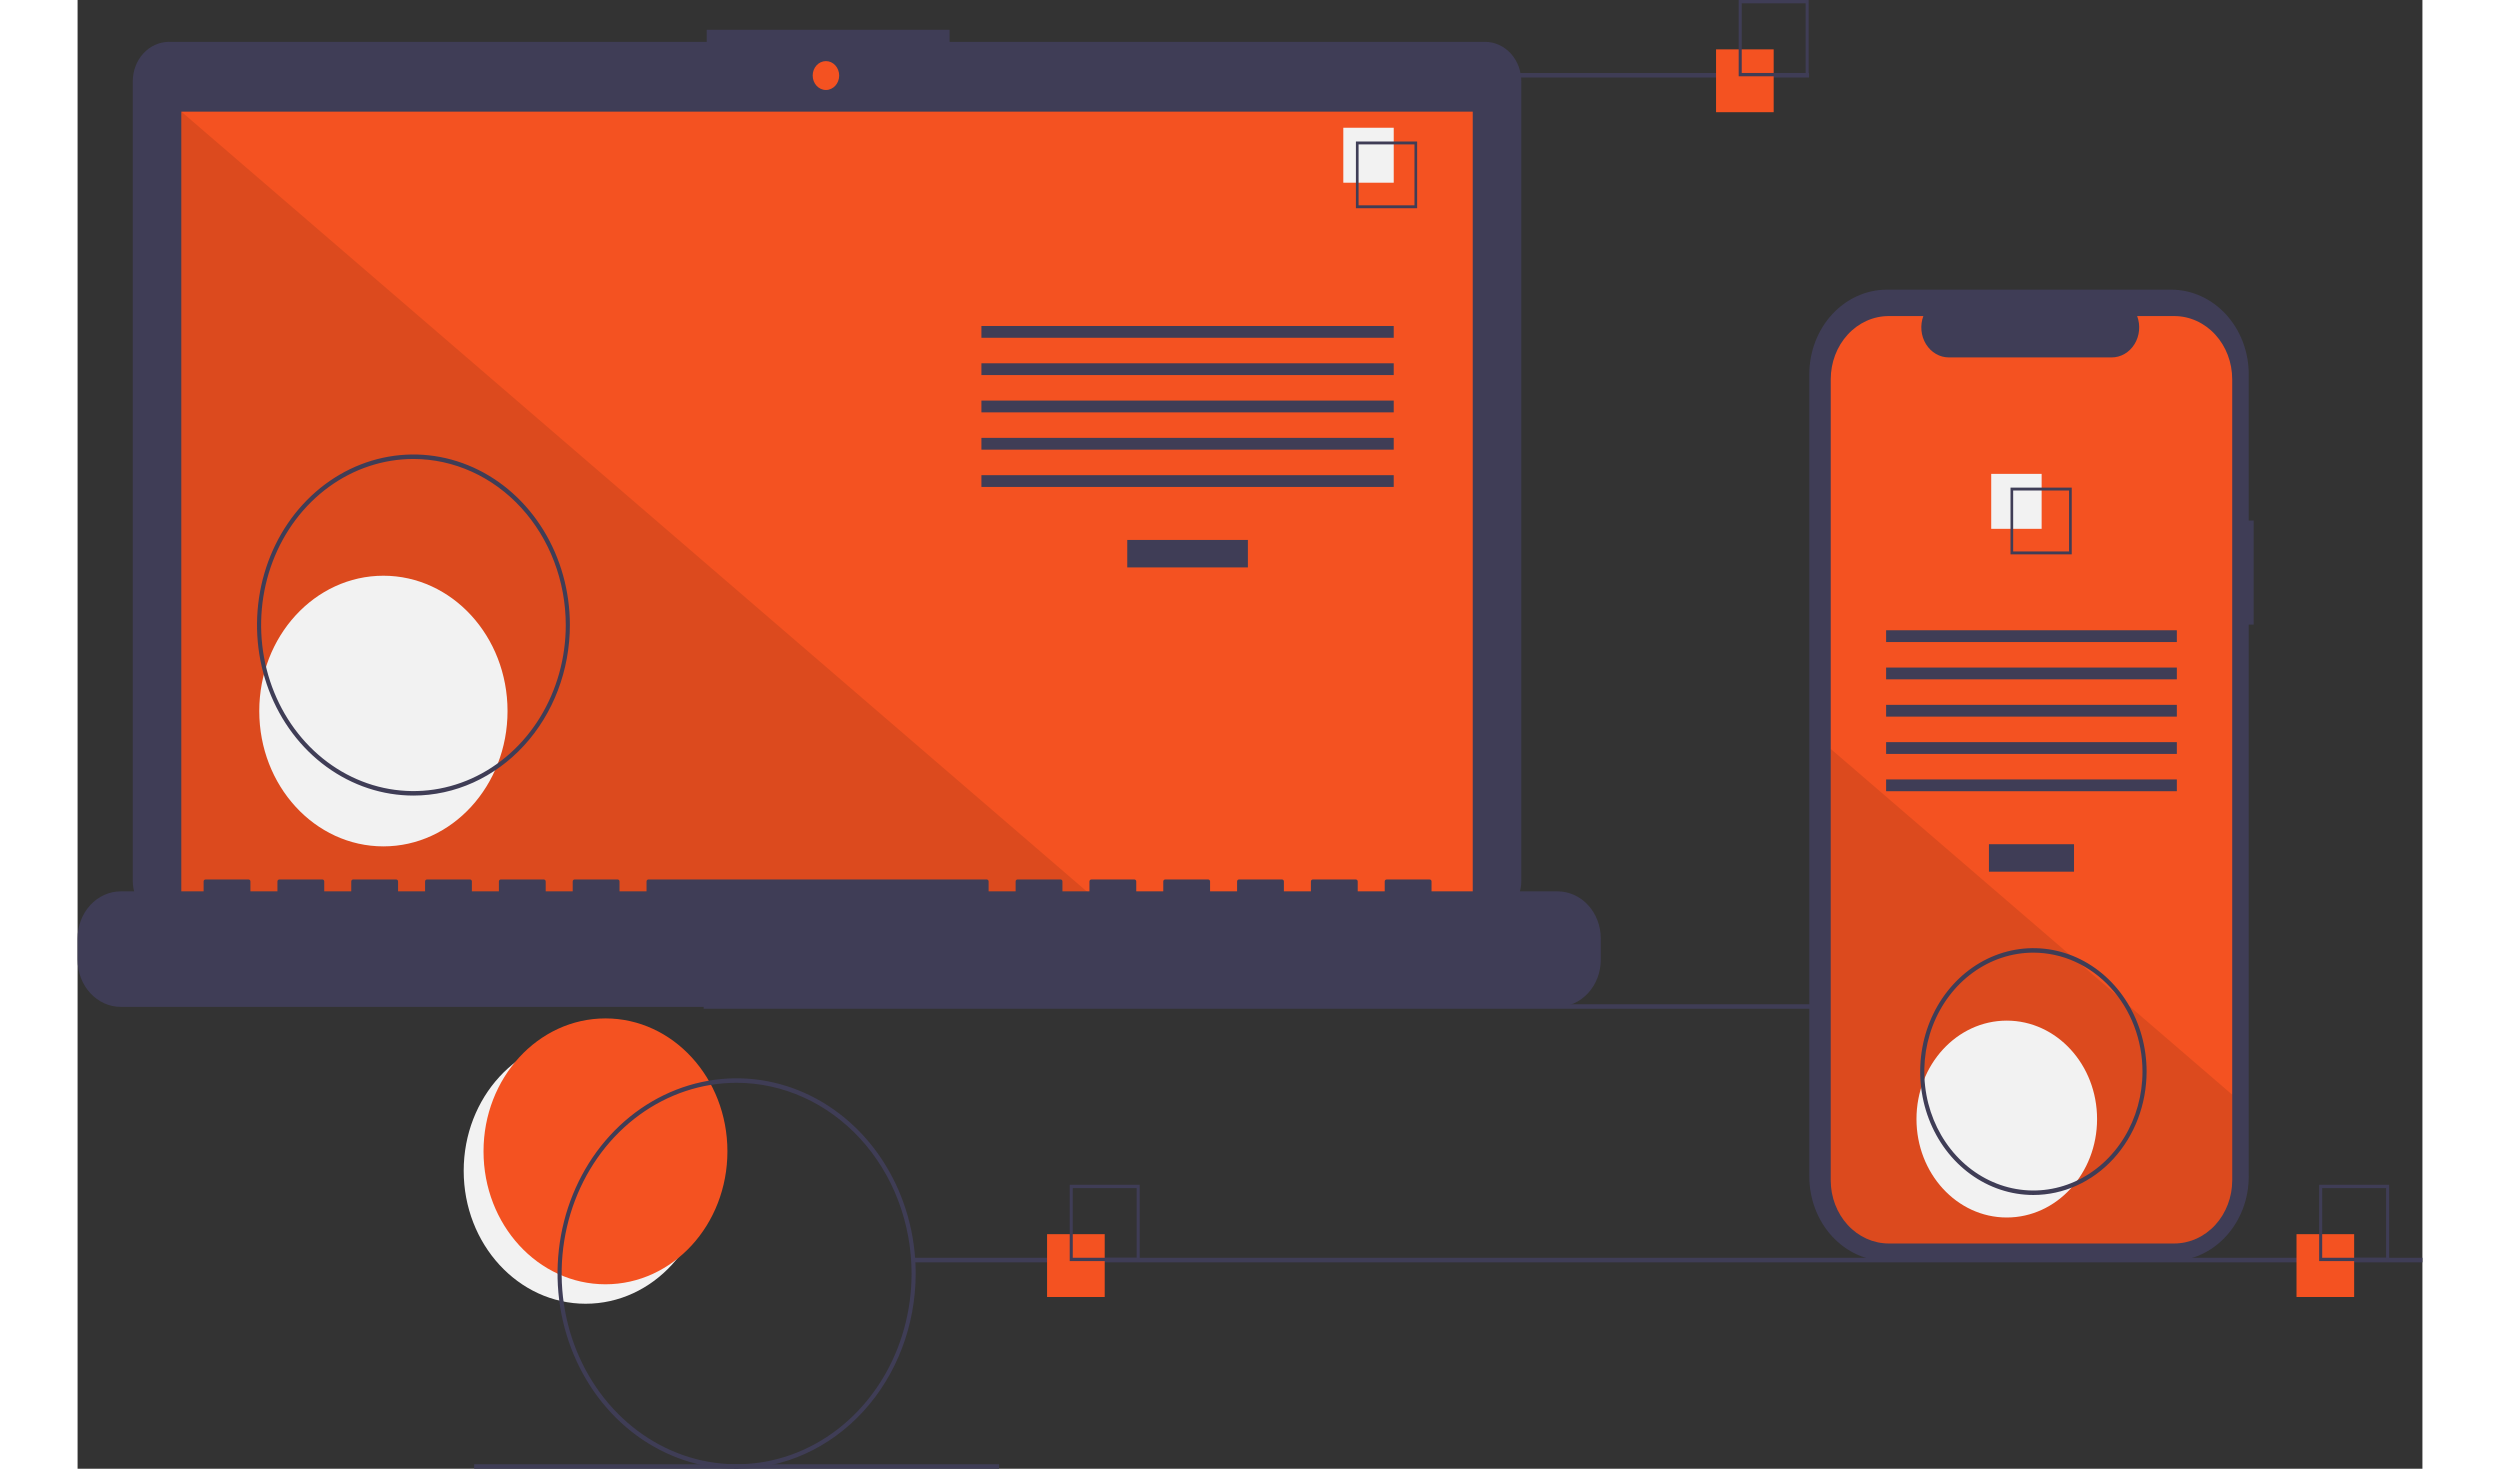 <svg width="800" height="470" viewBox="0 0 910 570" fill="none" xmlns="http://www.w3.org/2000/svg">
<rect x="0" y="0" width="910" height="570" fill="#333333" stroke="none"/>
<g clip-path="url(#clip0_205_4)">
<path d="M197.172 505.963C223.309 505.963 244.497 482.865 244.497 454.372C244.497 425.879 223.309 402.78 197.172 402.78C171.035 402.78 149.847 425.879 149.847 454.372C149.847 482.865 171.035 505.963 197.172 505.963Z" fill="#F2F2F2"/>
<path d="M204.867 498.413C231.004 498.413 252.192 475.315 252.192 446.822C252.192 418.329 231.004 395.23 204.867 395.23C178.73 395.23 157.542 418.329 157.542 446.822C157.542 475.315 178.73 498.413 204.867 498.413Z" fill="#F45221"/>
<path d="M828.519 389.737H242.98V391.479H828.519V389.737Z" fill="#3F3D56"/>
<path d="M546.232 16.243H338.402V11.573H244.163V16.243H35.476C33.63 16.243 31.802 16.639 30.096 17.41C28.391 18.18 26.841 19.309 25.535 20.732C24.23 22.155 23.195 23.844 22.488 25.704C21.782 27.563 21.418 29.556 21.418 31.568V341.806C21.418 345.87 22.899 349.768 25.535 352.642C28.172 355.517 31.748 357.131 35.476 357.131H546.232C549.96 357.131 553.536 355.517 556.173 352.642C558.809 349.768 560.29 345.87 560.29 341.806V31.568C560.29 29.556 559.927 27.563 559.22 25.704C558.514 23.844 557.478 22.155 556.173 20.732C554.867 19.309 553.317 18.18 551.612 17.41C549.906 16.639 548.078 16.243 546.232 16.243Z" fill="#3F3D56"/>
<path d="M541.442 43.327H40.266V351.528H541.442V43.327Z" fill="#F45221"/>
<path d="M290.425 34.922C293.264 34.922 295.566 32.413 295.566 29.318C295.566 26.223 293.264 23.715 290.425 23.715C287.587 23.715 285.285 26.223 285.285 29.318C285.285 32.413 287.587 34.922 290.425 34.922Z" fill="#F45221"/>
<path opacity="0.1" d="M398.114 351.528H40.266V43.328L398.114 351.528Z" fill="black"/>
<path d="M118.684 328.465C145.291 328.465 166.859 304.952 166.859 275.948C166.859 246.943 145.291 223.43 118.684 223.43C92.078 223.43 70.51 246.943 70.51 275.948C70.51 304.952 92.078 328.465 118.684 328.465Z" fill="#F2F2F2"/>
<path d="M454.179 209.542H407.364V220.206H454.179V209.542Z" fill="#3F3D56"/>
<path d="M510.777 126.514H350.766V131.085H510.777V126.514Z" fill="#3F3D56"/>
<path d="M510.777 140.987H350.766V145.557H510.777V140.987Z" fill="#3F3D56"/>
<path d="M510.777 155.46H350.766V160.03H510.777V155.46Z" fill="#3F3D56"/>
<path d="M510.777 169.932H350.766V174.503H510.777V169.932Z" fill="#3F3D56"/>
<path d="M510.777 184.405H350.766V188.976H510.777V184.405Z" fill="#3F3D56"/>
<path d="M510.777 49.58H491.212V70.908H510.777V49.58Z" fill="#F2F2F2"/>
<path d="M519.861 80.811H496.104V54.912H519.861V80.811ZM497.136 79.685H518.828V56.038H497.136V79.685Z" fill="#3F3D56"/>
<path d="M574.362 345.924H525.45V342.082C525.45 341.982 525.432 341.883 525.397 341.791C525.362 341.698 525.311 341.614 525.246 341.544C525.181 341.473 525.104 341.417 525.019 341.378C524.934 341.34 524.843 341.32 524.752 341.32H507.982C507.89 341.32 507.799 341.34 507.715 341.378C507.63 341.417 507.553 341.473 507.488 341.544C507.423 341.614 507.372 341.698 507.336 341.791C507.301 341.883 507.283 341.982 507.283 342.082V345.924H496.802V342.082C496.802 341.982 496.784 341.883 496.749 341.791C496.714 341.698 496.662 341.614 496.598 341.544C496.533 341.473 496.456 341.417 496.371 341.378C496.286 341.34 496.195 341.32 496.103 341.32H479.334C479.242 341.32 479.151 341.34 479.066 341.378C478.982 341.417 478.905 341.473 478.84 341.544C478.775 341.614 478.723 341.698 478.688 341.791C478.653 341.883 478.635 341.982 478.635 342.082V345.924H468.154V342.082C468.154 341.982 468.136 341.883 468.101 341.791C468.066 341.698 468.014 341.614 467.949 341.544C467.884 341.473 467.807 341.417 467.723 341.378C467.638 341.34 467.547 341.32 467.455 341.32H450.686C450.594 341.32 450.503 341.34 450.418 341.378C450.333 341.417 450.256 341.473 450.191 341.544C450.127 341.614 450.075 341.698 450.04 341.791C450.005 341.883 449.987 341.982 449.987 342.082V345.924H439.506V342.082C439.506 341.982 439.488 341.883 439.453 341.791C439.417 341.698 439.366 341.614 439.301 341.544C439.236 341.473 439.159 341.417 439.074 341.378C438.99 341.34 438.899 341.32 438.807 341.32H422.037C421.946 341.32 421.855 341.34 421.77 341.378C421.685 341.417 421.608 341.473 421.543 341.544C421.478 341.614 421.427 341.698 421.392 341.791C421.357 341.883 421.339 341.982 421.339 342.082V345.924H410.857V342.082C410.857 341.982 410.839 341.883 410.804 341.791C410.769 341.698 410.718 341.614 410.653 341.544C410.588 341.473 410.511 341.417 410.426 341.378C410.341 341.34 410.251 341.32 410.159 341.32H393.389C393.297 341.32 393.206 341.34 393.122 341.378C393.037 341.417 392.96 341.473 392.895 341.544C392.83 341.614 392.779 341.698 392.744 341.791C392.708 341.883 392.69 341.982 392.69 342.082V345.924H382.209V342.082C382.209 341.982 382.191 341.883 382.156 341.791C382.121 341.698 382.07 341.614 382.005 341.544C381.94 341.473 381.863 341.417 381.778 341.378C381.693 341.34 381.602 341.32 381.511 341.32H364.741C364.649 341.32 364.558 341.34 364.473 341.378C364.389 341.417 364.312 341.473 364.247 341.544C364.182 341.614 364.13 341.698 364.095 341.791C364.06 341.883 364.042 341.982 364.042 342.082V345.924H353.561V342.082C353.561 341.982 353.543 341.883 353.508 341.791C353.473 341.698 353.421 341.614 353.356 341.544C353.292 341.473 353.214 341.417 353.13 341.378C353.045 341.34 352.954 341.32 352.862 341.32H221.5C221.408 341.32 221.317 341.34 221.232 341.378C221.148 341.417 221.071 341.473 221.006 341.544C220.941 341.614 220.889 341.698 220.854 341.791C220.819 341.883 220.801 341.982 220.801 342.082V345.924H210.32V342.082C210.32 341.982 210.302 341.883 210.267 341.791C210.232 341.698 210.18 341.614 210.115 341.544C210.05 341.473 209.973 341.417 209.889 341.378C209.804 341.34 209.713 341.32 209.621 341.32H192.851C192.76 341.32 192.669 341.34 192.584 341.378C192.499 341.417 192.422 341.473 192.357 341.544C192.292 341.614 192.241 341.698 192.206 341.791C192.171 341.883 192.153 341.982 192.153 342.082V345.924H181.672V342.082C181.672 341.982 181.654 341.883 181.618 341.791C181.583 341.698 181.532 341.614 181.467 341.544C181.402 341.473 181.325 341.417 181.24 341.378C181.156 341.34 181.065 341.32 180.973 341.32H164.203C164.111 341.32 164.021 341.34 163.936 341.378C163.851 341.417 163.774 341.473 163.709 341.544C163.644 341.614 163.593 341.698 163.558 341.791C163.523 341.883 163.505 341.982 163.505 342.082V345.924H153.023V342.082C153.023 341.982 153.005 341.883 152.97 341.791C152.935 341.698 152.884 341.614 152.819 341.544C152.754 341.473 152.677 341.417 152.592 341.378C152.507 341.34 152.416 341.32 152.325 341.32H135.555C135.463 341.32 135.372 341.34 135.288 341.378C135.203 341.417 135.126 341.473 135.061 341.544C134.996 341.614 134.945 341.698 134.909 341.791C134.874 341.883 134.856 341.982 134.856 342.082V345.924H124.375V342.082C124.375 341.982 124.357 341.883 124.322 341.791C124.287 341.698 124.235 341.614 124.171 341.544C124.106 341.473 124.029 341.417 123.944 341.378C123.859 341.34 123.768 341.32 123.677 341.32H106.907C106.815 341.32 106.724 341.34 106.639 341.378C106.555 341.417 106.478 341.473 106.413 341.544C106.348 341.614 106.296 341.698 106.261 341.791C106.226 341.883 106.208 341.982 106.208 342.082V345.924H95.727V342.082C95.727 341.982 95.709 341.883 95.674 341.791C95.639 341.698 95.587 341.614 95.522 341.544C95.457 341.473 95.38 341.417 95.296 341.378C95.211 341.34 95.12 341.32 95.028 341.32H78.259C78.167 341.32 78.076 341.34 77.991 341.378C77.906 341.417 77.829 341.473 77.764 341.544C77.7 341.614 77.648 341.698 77.613 341.791C77.578 341.883 77.56 341.982 77.56 342.082V345.924H67.079V342.082C67.079 341.982 67.061 341.883 67.026 341.791C66.99 341.698 66.939 341.614 66.874 341.544C66.809 341.473 66.732 341.417 66.647 341.378C66.563 341.34 66.472 341.32 66.38 341.32H49.61C49.519 341.32 49.428 341.34 49.343 341.378C49.258 341.417 49.181 341.473 49.116 341.544C49.051 341.614 49 341.698 48.965 341.791C48.93 341.883 48.912 341.982 48.912 342.082V345.924H16.77C12.322 345.924 8.057 347.85 4.912 351.278C1.767 354.707 4.23723e-06 359.357 0 364.205V372.472C1.27117e-05 377.32 1.767 381.97 4.912 385.399C8.057 388.827 12.322 390.753 16.77 390.753H574.362C578.81 390.753 583.075 388.827 586.22 385.399C589.365 381.97 591.132 377.32 591.132 372.472V364.205C591.132 359.357 589.365 354.707 586.22 351.278C583.075 347.85 578.81 345.924 574.362 345.924Z" fill="#3F3D56"/>
<path d="M130.346 308.749C118.338 308.749 106.6 304.867 96.617 297.595C86.633 290.323 78.851 279.986 74.256 267.893C69.661 255.799 68.459 242.492 70.801 229.654C73.144 216.815 78.926 205.023 87.417 195.767C95.907 186.511 106.725 180.207 118.502 177.654C130.278 175.1 142.485 176.411 153.579 181.42C164.672 186.429 174.154 194.912 180.825 205.796C187.496 216.68 191.056 229.476 191.056 242.566C191.038 260.112 184.636 276.935 173.255 289.342C161.873 301.75 146.442 308.729 130.346 308.749ZM130.346 178.124C118.654 178.124 107.225 181.903 97.504 188.984C87.783 196.065 80.206 206.129 75.732 217.905C71.258 229.68 70.087 242.637 72.368 255.138C74.649 267.638 80.279 279.12 88.546 288.133C96.813 297.145 107.346 303.283 118.813 305.769C130.28 308.256 142.166 306.979 152.967 302.102C163.769 297.225 173.001 288.965 179.496 278.368C185.992 267.77 189.459 255.311 189.459 242.566C189.441 225.48 183.207 209.101 172.125 197.02C161.043 184.939 146.018 178.143 130.346 178.124Z" fill="#3F3D56"/>
<path d="M671.95 28.34H468.249V30.081H671.95V28.34Z" fill="#3F3D56"/>
<path d="M910 488.141H324.46V489.883H910V488.141Z" fill="#3F3D56"/>
<path d="M357.612 568.258H153.911V570H357.612V568.258Z" fill="#3F3D56"/>
<path d="M398.614 478.96H376.247V503.343H398.614V478.96Z" fill="#F45221"/>
<path d="M412.194 489.41H385.034V459.802H412.194V489.41ZM386.215 488.123H411.013V461.089H386.215V488.123Z" fill="#3F3D56"/>
<path d="M658.233 19.158H635.866V43.542H658.233V19.158Z" fill="#F45221"/>
<path d="M671.813 29.608H644.653V0H671.813V29.608ZM645.834 28.321H670.632V1.287H645.834V28.321Z" fill="#3F3D56"/>
<path d="M883.502 478.96H861.135V503.343H883.502V478.96Z" fill="#F45221"/>
<path d="M897.082 489.41H869.922V459.802H897.082V489.41ZM871.103 488.123H895.902V461.089H871.103V488.123Z" fill="#3F3D56"/>
<path d="M844.497 201.998H842.596V145.253C842.596 140.94 841.817 136.669 840.303 132.684C838.789 128.7 836.57 125.079 833.772 122.029C830.975 118.98 827.654 116.56 823.999 114.91C820.344 113.26 816.426 112.41 812.47 112.41H702.189C698.233 112.41 694.315 113.259 690.66 114.91C687.005 116.56 683.684 118.98 680.886 122.029C678.088 125.079 675.869 128.7 674.355 132.684C672.841 136.669 672.062 140.94 672.062 145.253V456.56C672.062 460.873 672.841 465.144 674.355 469.129C675.869 473.113 678.088 476.734 680.886 479.784C683.684 482.833 687.005 485.252 690.66 486.903C694.315 488.553 698.233 489.403 702.189 489.403H812.47C816.426 489.403 820.344 488.553 823.999 486.903C827.654 485.252 830.975 482.833 833.773 479.784C836.57 476.734 838.789 473.113 840.303 469.129C841.817 465.144 842.596 460.873 842.596 456.56V242.39H844.497V201.998Z" fill="#3F3D56"/>
<path d="M836.181 147.183V458.037C836.182 464.542 833.812 470.781 829.594 475.381C825.375 479.982 819.653 482.567 813.686 482.568H702.873C696.906 482.567 691.183 479.982 686.965 475.381C682.746 470.781 680.377 464.542 680.378 458.037V147.183C680.378 140.679 682.749 134.442 686.967 129.843C691.186 125.245 696.907 122.661 702.873 122.66H716.317C715.655 124.429 715.403 126.349 715.582 128.249C715.761 130.15 716.366 131.973 717.344 133.559C718.322 135.145 719.642 136.444 721.189 137.342C722.736 138.24 724.462 138.71 726.214 138.71H789.394C791.146 138.71 792.872 138.24 794.419 137.342C795.966 136.444 797.286 135.145 798.264 133.559C799.242 131.973 799.847 130.15 800.026 128.249C800.205 126.349 799.953 124.429 799.291 122.66H813.686C819.652 122.661 825.373 125.245 829.592 129.843C833.81 134.442 836.18 140.679 836.181 147.183Z" fill="#F45221"/>
<path d="M774.785 327.624H741.774V338.288H774.785V327.624Z" fill="#3F3D56"/>
<path d="M814.693 244.596H701.866V249.166H814.693V244.596Z" fill="#3F3D56"/>
<path d="M814.693 259.069H701.866V263.639H814.693V259.069Z" fill="#3F3D56"/>
<path d="M814.693 273.542H701.866V278.112H814.693V273.542Z" fill="#3F3D56"/>
<path d="M814.693 288.014H701.866V292.585H814.693V288.014Z" fill="#3F3D56"/>
<path d="M814.693 302.487H701.866V307.057H814.693V302.487Z" fill="#3F3D56"/>
<path d="M762.221 183.902H742.656V205.23H762.221V183.902Z" fill="#F2F2F2"/>
<path d="M750.146 189.235V215.134H773.903V189.235H750.146ZM772.872 214.011H751.176V190.359H772.872V214.011Z" fill="#3F3D56"/>
<path opacity="0.1" d="M836.181 424.84V458.037C836.182 464.542 833.812 470.781 829.594 475.381C825.375 479.982 819.653 482.567 813.686 482.568H702.873C696.906 482.567 691.183 479.982 686.965 475.381C682.746 470.781 680.377 464.542 680.378 458.037V290.653L773.737 371.057L775.334 372.433L792.701 387.386L794.322 388.788L836.181 424.84Z" fill="black"/>
<path d="M748.693 472.494C768.047 472.494 783.736 455.39 783.736 434.292C783.736 413.194 768.047 396.09 748.693 396.09C729.34 396.09 713.651 413.194 713.651 434.292C713.651 455.39 729.34 472.494 748.693 472.494Z" fill="#F2F2F2"/>
<path d="M255.762 570C242.016 570 228.58 565.557 217.151 557.232C205.722 548.907 196.814 537.074 191.554 523.23C186.294 509.387 184.917 494.153 187.599 479.457C190.281 464.76 196.9 451.261 206.619 440.665C216.339 430.069 228.722 422.854 242.203 419.93C255.685 417.007 269.658 418.507 282.357 424.242C295.056 429.976 305.91 439.687 313.547 452.146C321.184 464.605 325.26 479.253 325.26 494.237C325.239 514.324 317.91 533.581 304.881 547.785C291.852 561.988 274.187 569.977 255.762 570ZM255.762 420.216C242.332 420.216 229.204 424.557 218.038 432.691C206.872 440.825 198.169 452.385 193.03 465.911C187.891 479.436 186.546 494.319 189.166 508.678C191.786 523.037 198.253 536.226 207.749 546.578C217.245 556.93 229.344 563.98 242.515 566.836C255.686 569.692 269.339 568.226 281.746 562.624C294.153 557.021 304.758 547.534 312.219 535.361C319.68 523.188 323.662 508.877 323.662 494.237C323.642 474.612 316.481 455.798 303.752 441.921C291.023 428.044 273.764 420.238 255.762 420.216Z" fill="#3F3D56"/>
<path d="M759.022 463.758C750.333 463.758 741.838 460.949 734.613 455.686C727.388 450.423 721.756 442.943 718.431 434.191C715.106 425.439 714.236 415.809 715.931 406.518C717.626 397.227 721.811 388.693 727.955 381.994C734.1 375.296 741.928 370.734 750.451 368.886C758.973 367.038 767.807 367.987 775.836 371.612C783.864 375.237 790.725 381.376 795.553 389.252C800.381 397.129 802.958 406.389 802.958 415.862C802.944 428.56 798.311 440.735 790.075 449.714C781.838 458.693 770.67 463.744 759.022 463.758ZM759.022 369.708C750.649 369.708 742.463 372.415 735.5 377.486C728.538 382.558 723.112 389.766 719.907 398.199C716.703 406.633 715.864 415.913 717.498 424.866C719.131 433.819 723.164 442.043 729.085 448.498C735.006 454.953 742.55 459.349 750.762 461.129C758.975 462.91 767.488 461.996 775.224 458.503C782.96 455.01 789.573 449.094 794.225 441.504C798.877 433.914 801.36 424.99 801.36 415.862C801.347 403.625 796.883 391.894 788.946 383.241C781.008 374.588 770.247 369.721 759.022 369.708Z" fill="#3F3D56"/>
</g>
<defs>
<clipPath id="clip0_205_4">
<rect width="910" height="570" fill="white"/>
</clipPath>
</defs>
</svg>
